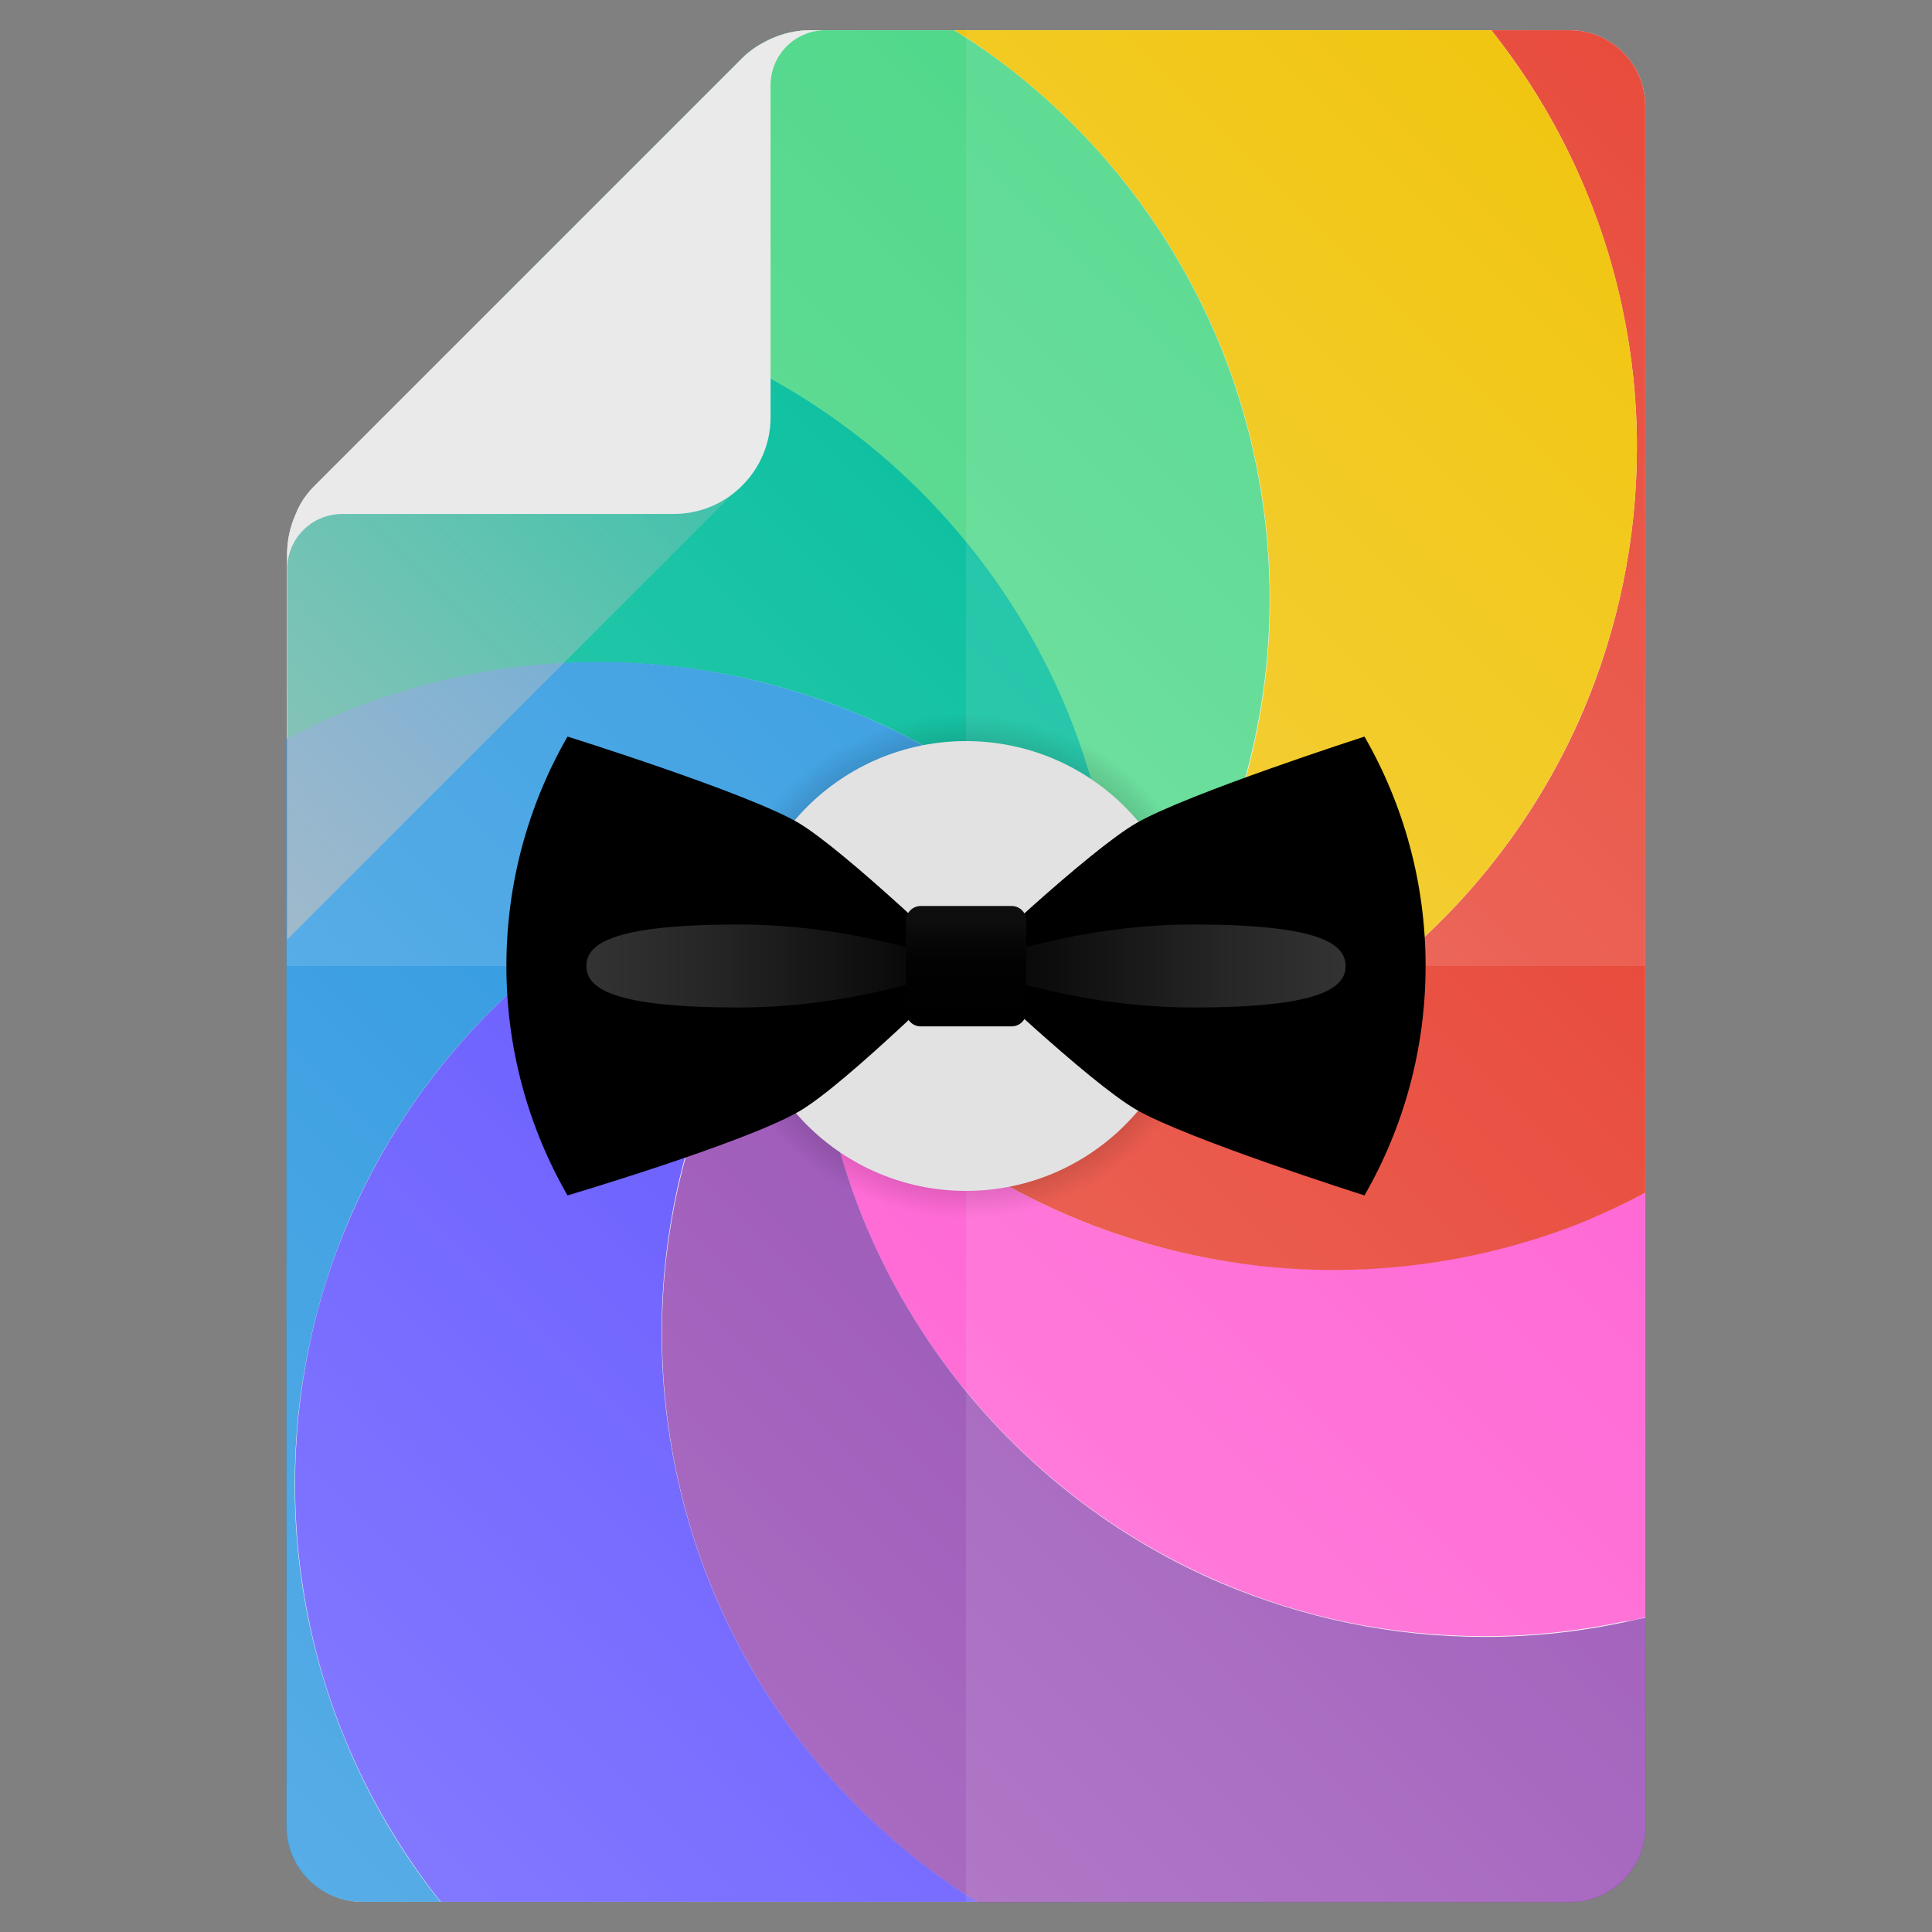 <?xml version="1.0" encoding="utf-8"?>
<!-- Generator: Adobe Illustrator 18.0.0, SVG Export Plug-In . SVG Version: 6.00 Build 0)  -->
<!DOCTYPE svg PUBLIC "-//W3C//DTD SVG 1.1//EN" "http://www.w3.org/Graphics/SVG/1.1/DTD/svg11.dtd">
<svg version="1.1" id="Layer_1" xmlns="http://www.w3.org/2000/svg" xmlns:xlink="http://www.w3.org/1999/xlink" x="0px" y="0px"
	 viewBox="0 0 512 512" enable-background="new 0 0 512 512" xml:space="preserve">
<rect x="0" y="0" width="512" height="512" fill="#808080" stroke="none"/>
<g>
	<path fill="#F4F4F4" d="M416,8H219h-4.1c-3.7,0-7.3,0.8-10.6,2.3c-2.8,1.3-5.4,2.9-7.6,5.1L83.5,128.6c-2.2,2.2-4,4.7-5.1,7.6
		c-1.5,3.3-2.3,6.9-2.3,10.6l-0.1,5.7V484c0,11,9,20,20,20h320c11,0,20-9,20-20V28C436,17,427,8,416,8z"/>
	<g>
		<path fill="#FF65D4" d="M436,428.6V316.1c-5.4,2.8-10.9,5.4-16.5,7.6c-26.8,10.7-55.6,14.7-83.9,11.9
			c-17.8-1.8-35.4-6.2-52.2-13.4c-9.5-4-18.7-8.9-27.5-14.7c-5.6-3.7-11.1-7.7-16.4-12.1c-4.2-3.5-8.2-7.1-12.1-11
			c-3.9-3.9-7.6-7.9-11-12.1c0.6,6.8,1.6,13.6,3,20.1c2.1,10.3,5.2,20.3,9,29.8c6.8,16.9,16.1,32.5,27.5,46.3
			c18,22,41.2,39.6,67.7,50.9c21.4,9.2,45,14.2,69.8,14.2c12.5,0,24.7-1.3,36.5-3.8C432,429.6,434,429.1,436,428.6z"/>
		<path fill="#00BD9B" d="M283.5,189.7c-6.8-16.9-16.1-32.5-27.5-46.3c-18-22-41.2-39.6-67.7-50.9c-17.1-7.3-35.6-12-55-13.6
			l-49.7,49.7c-2.2,2.2-4,4.7-5.1,7.6c-1.5,3.3-2.3,6.9-2.3,10.6l-0.1,5.7v43.4c5.4-2.8,10.9-5.4,16.5-7.6
			c26.8-10.7,55.6-14.7,83.9-11.9c17.8,1.8,35.4,6.2,52.2,13.4c9.5,4,18.7,8.9,27.5,14.7c5.6,3.7,11.1,7.7,16.4,12.1
			c4.2,3.5,8.2,7.1,12.1,11c3.9,3.9,7.6,7.9,11,12.1c-0.6-6.8-1.6-13.6-3-20.1C290.3,209.2,287.3,199.3,283.5,189.7z"/>
		<path fill="#9C56B8" d="M430,430c-11.8,2.5-24,3.8-36.5,3.8c-24.8,0-48.3-5.1-69.8-14.2c-26.5-11.3-49.7-28.9-67.7-50.9
			c-11.4-13.9-20.7-29.5-27.5-46.3c-3.8-9.6-6.9-19.5-9-29.8c-1.4-6.6-2.4-13.3-3-20.1c-0.5-5.4-0.8-10.8-0.8-16.4s0.3-11,0.8-16.4
			c-4.4,5.3-8.4,10.7-12.1,16.4c-5.8,8.8-10.7,18-14.7,27.5c-7.1,16.7-11.6,34.4-13.4,52.2c-2.8,28.3,1.2,57.1,11.9,83.9
			c8.7,21.6,21.8,41.9,39.3,59.4c8.8,8.8,18.4,16.6,28.5,23.1c1,0.7,2,1.3,3.1,1.9h157c11,0,20-9,20-20v-55.4
			C434,429.1,432,429.6,430,430z"/>
		<path fill="#51D88B" d="M214.9,8c-3.7,0-7.3,0.8-10.6,2.3c-2.8,1.3-5.4,2.9-7.6,5.1l-63.5,63.5c19.4,1.6,37.9,6.3,55,13.6
			c26.5,11.3,49.7,28.9,67.7,50.9c11.4,13.9,20.7,29.5,27.5,46.3c3.8,9.6,6.9,19.5,9,29.8c1.4,6.6,2.4,13.3,3,20.1
			c0.5,5.4,0.8,10.8,0.8,16.4s-0.3,11-0.8,16.4c4.4-5.3,8.4-10.7,12.1-16.4c5.8-8.8,10.7-18,14.7-27.5c7.1-16.7,11.6-34.4,13.4-52.2
			c2.8-28.3-1.2-57.1-11.9-83.9c-8.7-21.6-21.8-41.9-39.3-59.4c-8.8-8.8-18.4-16.6-28.5-23.1c-1-0.7-2-1.3-3.1-1.9h-34H214.9z"/>
		<path fill="#2D98E0" d="M228.5,189.7c-16.7-7.1-34.4-11.6-52.2-13.4c-28.3-2.8-57.1,1.2-83.9,11.9c-5.6,2.2-11.1,4.8-16.5,7.6V484
			c0,11,9,20,20,20h20.8c-16.9-21.2-29-46.4-34.8-74c-2.5-11.8-3.8-24-3.8-36.5c0-24.8,5.1-48.3,14.2-69.8
			c11.3-26.5,28.9-49.7,50.9-67.7c13.9-11.4,29.5-20.7,46.3-27.5c9.6-3.8,19.5-6.9,29.8-9c6.6-1.4,13.3-2.4,20.1-3
			c5.4-0.5,10.8-0.8,16.4-0.8s11,0.3,16.4,0.8c-5.3-4.4-10.7-8.4-16.4-12.1C247.2,198.6,238,193.7,228.5,189.7z"/>
		<path fill="#E84C3D" d="M436,316.1V28c0-11-9-20-20-20h-20.8c16.9,21.2,29,46.4,34.8,74c2.5,11.8,3.8,24,3.8,36.5
			c0,24.8-5.1,48.3-14.2,69.8c-11.3,26.5-28.9,49.7-50.9,67.7c-13.9,11.4-29.5,20.7-46.3,27.5c-9.6,3.8-19.5,6.9-29.8,9
			c-6.6,1.4-13.3,2.4-20.1,3c-5.4,0.5-10.8,0.8-16.4,0.8s-11-0.3-16.4-0.8c5.3,4.4,10.7,8.4,16.4,12.1c8.8,5.8,18,10.7,27.5,14.7
			c16.7,7.1,34.4,11.6,52.2,13.4c28.3,2.8,57.1-1.2,83.9-11.9C425.1,321.5,430.6,319,436,316.1z"/>
		<path fill="#6659FF" d="M82,430c5.7,27.5,17.9,52.7,34.8,74H259c-1-0.6-2-1.3-3.1-1.9c-10.1-6.6-19.6-14.3-28.5-23.2
			c-17.5-17.5-30.6-37.8-39.3-59.4c-10.7-26.8-14.7-55.6-11.9-83.9c1.8-17.8,6.2-35.4,13.4-52.2c4-9.5,8.9-18.7,14.7-27.5
			c3.7-5.6,7.7-11.1,12.1-16.4c3.5-4.2,7.1-8.2,11-12.1c3.9-3.9,7.9-7.6,12.1-11c-6.8,0.6-13.6,1.6-20.1,3
			c-10.3,2.1-20.3,5.2-29.8,9c-16.9,6.8-32.5,16.1-46.3,27.5c-22,18-39.6,41.2-50.9,67.7c-9.2,21.4-14.2,45-14.2,69.8
			C78.2,406,79.5,418.2,82,430z"/>
		<path fill="#F1C50E" d="M433.8,118.5c0-12.5-1.3-24.7-3.8-36.5c-5.7-27.5-17.9-52.7-34.8-74H252.9c1,0.6,2,1.3,3.1,1.9
			c10.1,6.6,19.6,14.3,28.5,23.2c17.5,17.5,30.6,37.8,39.3,59.4c10.7,26.8,14.7,55.6,11.9,83.9c-1.8,17.8-6.2,35.4-13.4,52.2
			c-4,9.5-8.9,18.7-14.7,27.5c-3.7,5.6-7.7,11.1-12.1,16.4c-3.5,4.2-7.1,8.2-11,12.1c-3.9,3.9-7.9,7.6-12.1,11
			c6.8-0.6,13.6-1.6,20.1-3c10.3-2.1,20.3-5.2,29.8-9c16.9-6.8,32.5-16.1,46.3-27.5c22-18,39.6-41.2,50.9-67.7
			C428.7,166.8,433.8,143.3,433.8,118.5z"/>
	</g>
	<g>
		<linearGradient id="SVGID_1_" gradientUnits="userSpaceOnUse" x1="91.025" y1="271.025" x2="305.025" y2="57.025">
			<stop  offset="0" style="stop-color:#FFFFFF;stop-opacity:0.2"/>
			<stop  offset="1" style="stop-color:#FFFFFF;stop-opacity:0"/>
		</linearGradient>
		<path fill="url(#SVGID_1_)" d="M256,256V8h-37h-4.1c-3.7,0-7.3,0.8-10.6,2.3c-2.8,1.3-5.4,2.9-7.6,5.1L83.5,128.6
			c-2.2,2.2-4,4.7-5.1,7.6c-1.5,3.3-2.3,6.9-2.3,10.6l-0.1,5.7V256H256z"/>
		<linearGradient id="SVGID_2_" gradientUnits="userSpaceOnUse" x1="239" y1="239" x2="447.125" y2="30.875">
			<stop  offset="0" style="stop-color:#FFFFFF;stop-opacity:0.2"/>
			<stop  offset="1" style="stop-color:#FFFFFF;stop-opacity:0"/>
		</linearGradient>
		<path fill="url(#SVGID_2_)" d="M416,8H256v248h180V28C436,17,427,8,416,8z"/>
		<linearGradient id="SVGID_3_" gradientUnits="userSpaceOnUse" x1="64.875" y1="481.125" x2="273" y2="273">
			<stop  offset="0" style="stop-color:#FFFFFF;stop-opacity:0.2"/>
			<stop  offset="1" style="stop-color:#FFFFFF;stop-opacity:0"/>
		</linearGradient>
		<path fill="url(#SVGID_3_)" d="M76,484c0,11,9,20,20,20h160V256H76V484z"/>
		<linearGradient id="SVGID_4_" gradientUnits="userSpaceOnUse" x1="236.062" y1="484.062" x2="450.062" y2="270.062">
			<stop  offset="0" style="stop-color:#FFFFFF;stop-opacity:0.2"/>
			<stop  offset="1" style="stop-color:#FFFFFF;stop-opacity:0"/>
		</linearGradient>
		<path fill="url(#SVGID_4_)" d="M256,256v248h160c11,0,20-9,20-20V256H256z"/>
	</g>
	<g display="none">
		<linearGradient id="SVGID_5_" gradientUnits="userSpaceOnUse" x1="76" y1="271.025" x2="256" y2="271.025">
			<stop  offset="0" style="stop-color:#FFFFFF;stop-opacity:0.2"/>
			<stop  offset="1" style="stop-color:#FFFFFF;stop-opacity:0"/>
		</linearGradient>
		<path display="inline" fill="url(#SVGID_5_)" d="M256,256L106,106l-22.5,22.5c-2.2,2.2-4,4.7-5.1,7.6c-1.5,3.3-2.3,6.9-2.3,10.6
			l-0.1,5.7V436L256,256z"/>
		<linearGradient id="SVGID_6_" gradientUnits="userSpaceOnUse" x1="106.05" y1="132" x2="436" y2="132">
			<stop  offset="0" style="stop-color:#FFFFFF;stop-opacity:0.2"/>
			<stop  offset="1" style="stop-color:#FFFFFF;stop-opacity:0"/>
		</linearGradient>
		<path display="inline" fill="url(#SVGID_6_)" d="M256,256L436,76V28c0-11-9-20-20-20H219h-4.1c-3.7,0-7.3,0.8-10.6,2.3
			c-2.8,1.3-5.4,2.9-7.6,5.1L106,106L256,256z"/>
		<linearGradient id="SVGID_7_" gradientUnits="userSpaceOnUse" x1="76" y1="380" x2="436" y2="380">
			<stop  offset="0" style="stop-color:#FFFFFF;stop-opacity:0.2"/>
			<stop  offset="1" style="stop-color:#FFFFFF;stop-opacity:0"/>
		</linearGradient>
		<path display="inline" fill="url(#SVGID_7_)" d="M436,484v-48L256,256L76,436v48c0,11,9,20,20,20h320C427,504,436,495,436,484z"/>
		<linearGradient id="SVGID_8_" gradientUnits="userSpaceOnUse" x1="256" y1="256" x2="436" y2="256">
			<stop  offset="0" style="stop-color:#FFFFFF;stop-opacity:0.2"/>
			<stop  offset="1" style="stop-color:#FFFFFF;stop-opacity:0"/>
		</linearGradient>
		<polygon display="inline" fill="url(#SVGID_8_)" points="436,436 436,76 256,256 		"/>
	</g>
	
		<linearGradient id="SVGID_9_" gradientUnits="userSpaceOnUse" x1="95.8" y1="-70.4" x2="462.7" y2="-437.3" gradientTransform="matrix(0.5 0 0 0.5 0 256)">
		<stop  offset="0" style="stop-color:#BFBFBF"/>
		<stop  offset="1" style="stop-color:#BFBFBF;stop-opacity:0"/>
	</linearGradient>
	<path opacity="0.7" fill="url(#SVGID_9_)" enable-background="new    " d="M196.7,15.6L83.5,128.8c-2.2,2.2-4,4.7-5.1,7.6
		c-1.5,3.3-2.3,6.9-2.3,10.6v102l120.6-120.6c4.9-4.9,7.6-11.3,7.6-18.1v-100C201.5,11.6,198.9,13.4,196.7,15.6z"/>
	<path fill="#EAEAEA" d="M214.9,8c-3.7,0-7.3,0.8-10.6,2.3c-2.8,1.3-5.4,2.9-7.6,5.1L83.5,128.6c-2.2,2.2-4,4.7-5.1,7.6
		c-1.5,3.3-2.3,6.9-2.3,10.6v4.1c0-8.2,6.5-14.7,14.7-14.7h87.8c14.1,0,25.6-11.5,25.6-25.6V22.7c0-8.2,6.5-14.7,14.7-14.7H214.9z"
		/>
</g>
<g>
	<g>
		<radialGradient id="SVGID_10_" cx="256" cy="256" r="66.897" gradientUnits="userSpaceOnUse">
			<stop  offset="0" style="stop-color:#000000"/>
			<stop  offset="1" style="stop-color:#000000;stop-opacity:0"/>
		</radialGradient>
		<path fill="url(#SVGID_10_)" d="M256,324.8c-38,0-68.8-30.9-68.8-68.8s30.9-68.8,68.8-68.8s68.8,30.9,68.8,68.8
			S294,324.8,256,324.8z"/>
		<circle fill="#E2E2E2" cx="256" cy="256" r="59.6"/>
	</g>
	<g>
		<g>
			<path d="M150.4,195.2c-10.3,17.9-16.2,38.7-16.2,60.8s5.9,42.9,16.2,60.8c0,0,47.5-14.1,61.6-22.4c12.5-7.4,43.7-38.4,43.7-38.4
				s-31.7-30.6-44.2-38C197.7,210,150.4,195.2,150.4,195.2z"/>
			<path d="M361.6,195.2c0,0-46.8,15.1-60.4,22.9c-12.7,7.3-44.9,37.9-44.9,37.9s32,30.6,44.7,38c13.6,7.9,60.6,22.8,60.6,22.8
				c10.3-17.9,16.2-38.7,16.2-60.8S371.9,213.1,361.6,195.2z"/>
		</g>
		
			<linearGradient id="SVGID_11_" gradientUnits="userSpaceOnUse" x1="319.665" y1="1022.73" x2="420.009" y2="1022.73" gradientTransform="matrix(1 0 0 1 -164.27 -766.73)">
			<stop  offset="0" style="stop-color:#343334"/>
			<stop  offset="0.325" style="stop-color:#272627"/>
			<stop  offset="0.925" style="stop-color:#050505"/>
			<stop  offset="1" style="stop-color:#000000"/>
		</linearGradient>
		<path fill="url(#SVGID_11_)" d="M155.4,256c0-6.1,7.5-11,40.5-11s59.8,11,59.8,11s-26.8,11-59.8,11S155.4,262.1,155.4,256z"/>
		
			<linearGradient id="SVGID_12_" gradientUnits="userSpaceOnUse" x1="-420.381" y1="1022.73" x2="-320.036" y2="1022.73" gradientTransform="matrix(-1 0 0 1 -63.775 -766.73)">
			<stop  offset="0" style="stop-color:#343334"/>
			<stop  offset="0.325" style="stop-color:#272627"/>
			<stop  offset="0.925" style="stop-color:#050505"/>
			<stop  offset="1" style="stop-color:#000000"/>
		</linearGradient>
		<path fill="url(#SVGID_12_)" d="M356.6,256c0-6.1-7.5-11-40.5-11s-59.8,11-59.8,11s26.8,11,59.8,11S356.6,262.1,356.6,256z"/>
		
			<linearGradient id="SVGID_13_" gradientUnits="userSpaceOnUse" x1="420.27" y1="1038.714" x2="420.27" y2="1006.747" gradientTransform="matrix(1 0 0 1 -164.27 -766.73)">
			<stop  offset="0" style="stop-color:#000000"/>
			<stop  offset="0.528" style="stop-color:#020202"/>
			<stop  offset="0.8" style="stop-color:#0A0A0A"/>
			<stop  offset="0.878" style="stop-color:#0E0E0E"/>
		</linearGradient>
		<path fill="url(#SVGID_13_)" d="M272,268.1c0,2.2-1.8,3.9-3.9,3.9h-24.1c-2.2,0-3.9-1.8-3.9-3.9v-24.1c0-2.2,1.8-3.9,3.9-3.9h24.1
			c2.2,0,3.9,1.8,3.9,3.9V268.1z"/>
	</g>
</g>
</svg>
